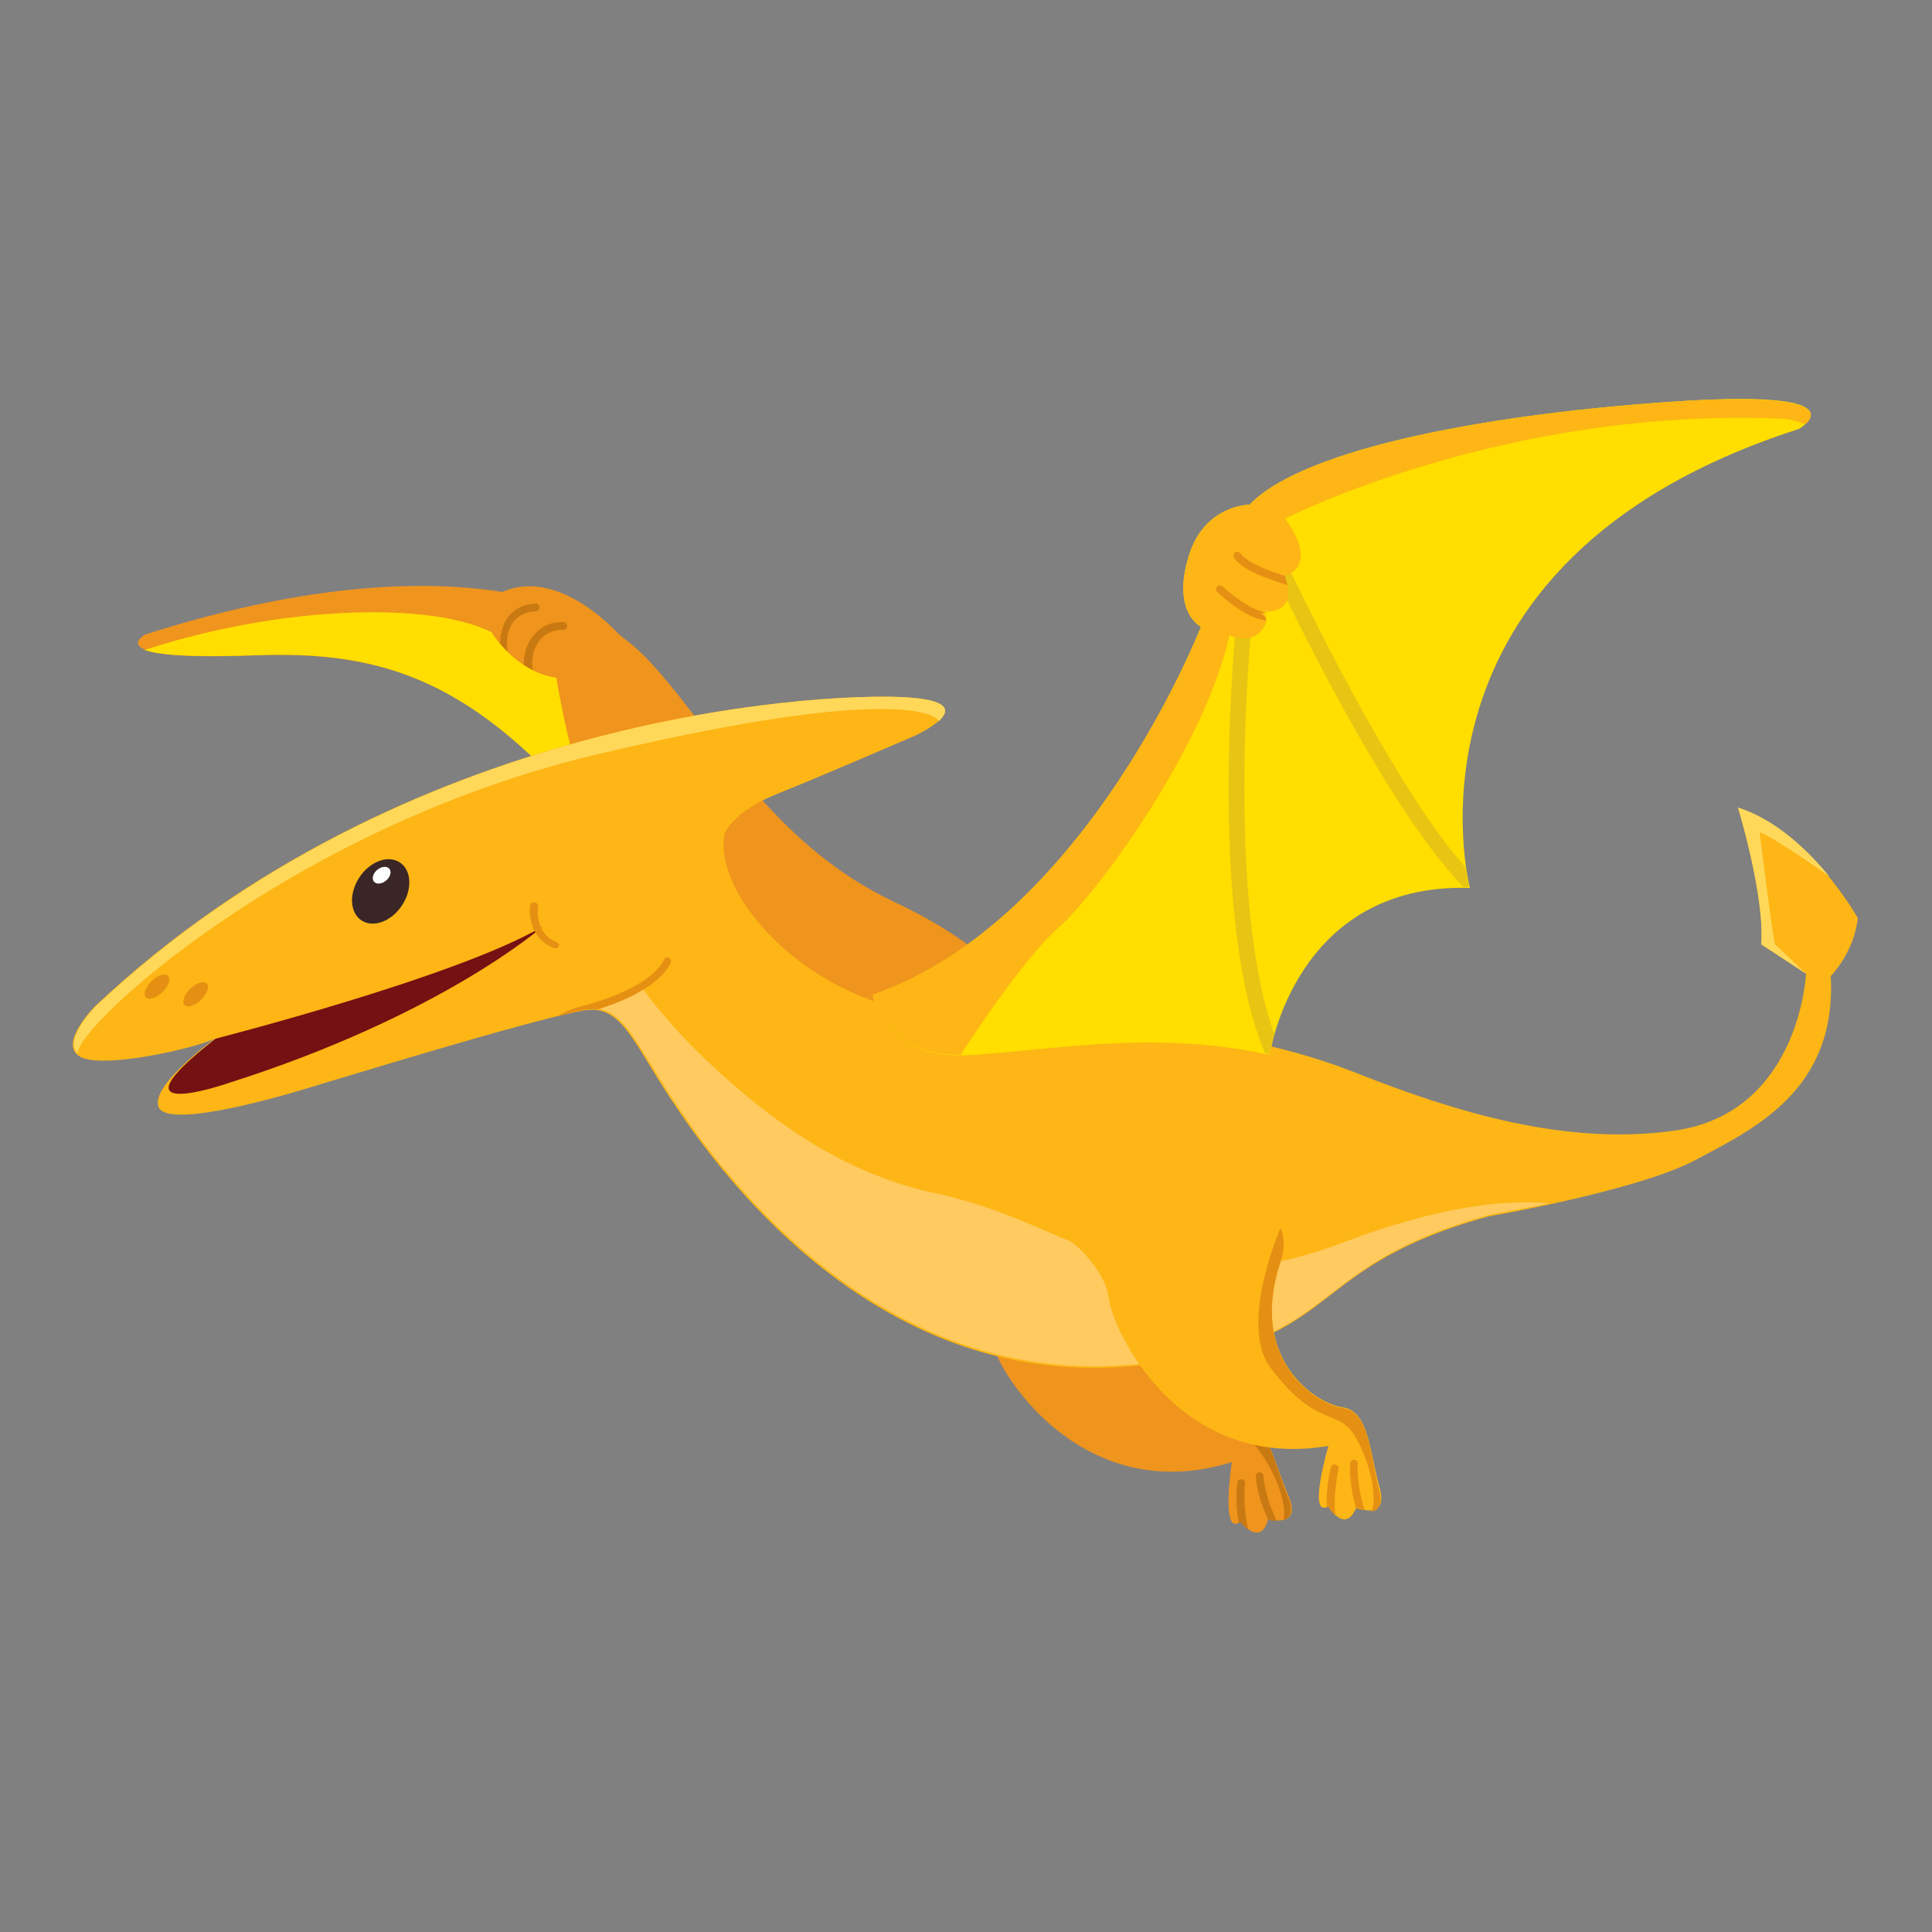 <?xml version="1.0" encoding="utf-8"?>
<!-- Generator: Adobe Illustrator 16.0.0, SVG Export Plug-In . SVG Version: 6.00 Build 0)  -->
<!DOCTYPE svg PUBLIC "-//W3C//DTD SVG 1.1//EN" "http://www.w3.org/Graphics/SVG/1.1/DTD/svg11.dtd">
<svg version="1.1" id="Layer_3" xmlns:x="http://ns.adobe.com/Extensibility/1.0/" xmlns:i="http://ns.adobe.com/AdobeIllustrator/10.0/" xmlns:graph="http://ns.adobe.com/Graphs/1.0/"
	 xmlns="http://www.w3.org/2000/svg" xmlns:xlink="http://www.w3.org/1999/xlink" xmlns:a="http://ns.adobe.com/AdobeSVGViewerExtensions/3.0/"
	 x="0px" y="0px" width="250px" height="250px" viewBox="0 0 250 250" style="enable-background:new 0 0 250 250;"
	 xml:space="preserve">
<rect x="0" y="0" width="250" height="250" fill="#808080" stroke="none"/>
<g>
	<path style="fill:#EF941D;" d="M115.7,116.7c-16.5-7.8-23.7-23-32.4-31.9c-0.9-0.9-2-1.8-3.2-2.7c0,0-7.7-8.8-15.1-5.5l0,0
		c-11.3-1.8-26.8-0.7-46.2,5.5c0,0-6.4,3.5,14.2,2.7c19.4-0.7,31.5,4.7,50.4,29.7s46.6,26.1,51.7,19
		C135,133.5,132.2,124.4,115.7,116.7z"/>
	<g>
		<path style="fill:#C97911;" d="M66.7,87.9c-0.1,0-0.3-0.1-0.4-0.2c-1.6-1.9-2-4.8-1.1-6.9c0.7-1.7,2.2-2.6,4.1-2.7
			c0.3,0,0.5,0.2,0.5,0.5c0,0.3-0.2,0.5-0.5,0.5c-2,0.1-2.9,1.2-3.3,2.1c-0.8,1.8-0.4,4.2,1,5.9c0.2,0.2,0.1,0.5-0.1,0.7
			C66.9,87.9,66.8,87.9,66.7,87.9z"/>
		<path style="fill:#C97911;" d="M70.2,90.1c-0.1,0-0.2,0-0.3-0.1c-1.9-1.2-2.6-3.7-1.8-6.1c0.8-2.2,2.6-3.5,4.8-3.4
			c0.3,0,0.5,0.3,0.5,0.5c0,0.3-0.3,0.5-0.5,0.5c-2.1-0.1-3.3,1.3-3.8,2.7c-0.5,1.6-0.3,3.8,1.4,4.9c0.2,0.2,0.3,0.5,0.1,0.7
			C70.5,90,70.3,90.1,70.2,90.1z"/>
	</g>
	<path style="fill:#FFDE00;" d="M32.9,84.8c17.1-0.7,28.6,3.5,44,21.7C73.5,97.7,72,87.7,72,87.7c-5.4-0.8-8.4-5.9-8.4-5.9
		c-2.8-1.4-9.3-3.3-22-2.3c-12.7,1-22.8,4.6-22.9,4.6C20.3,84.7,24.2,85.1,32.9,84.8z"/>
</g>
<g>
	<path style="fill:#EF941D;" d="M122.9,167.6c0,0,4.7,2.8,5.7,6.7c1,3.9,11.8,20.8,30.8,14.9c0,0-1.5,9.8,1.1,7.7
		c0,0,2.6,3.4,3.6-0.3c0,0,4.5,1.2,2.6-3.1c-1.9-4.3-2.6-9.5-6.1-9.5s-13-4.6-10.5-17.6C152.5,153.3,123.2,157.3,122.9,167.6z"/>
	<path style="fill:#C97911;" d="M165.2,196.8c-0.9-1.9-1.6-4.1-1.7-5.8c0-0.3-0.3-0.5-0.5-0.5c-0.3,0-0.5,0.3-0.5,0.5
		c0.1,1.7,0.7,3.8,1.6,5.6C164.2,196.7,164.7,196.8,165.2,196.8z"/>
	<path style="fill:#C97911;" d="M161.5,197.9c-0.4-1.9-0.6-4-0.4-6c0-0.3-0.2-0.5-0.5-0.5c-0.3,0-0.5,0.2-0.5,0.5
		c-0.2,1.8-0.1,3.5,0.2,5.2c0.1,0,0.1-0.1,0.2-0.1C160.5,196.9,160.9,197.5,161.5,197.9z"/>
	<path style="fill:#C97911;" d="M160.5,184c-3.5,0-13-4.6-10.5-17.6c0.3-1.8,0.1-3.2-0.6-4.4c-0.1,0.4-3.6,13.2,1.2,18.1
		c7.3,7.3,9.4,3.6,12.4,7.7c2.3,3.2,3.5,6.9,3.1,8.9c0.8-0.3,1.4-1.1,0.5-3.1C164.8,189.3,164.1,184.1,160.5,184z"/>
</g>
<g>
	<path style="fill:#FDB615;" d="M118.4,95.2c0,0,9.8-4.5-1.8-5c-11.5-0.5-64.5,2.5-104.3,40c0,0-4.8,4.8-2,6.5s14.8-1,17.5-2.3
		c0,0-8.3,6-7.3,8.8s14-0.8,19-2.3c4.7-1.4,28.4-8.7,35.3-10c0.5-0.1,0.9-0.2,1.2-0.2c4.5-0.5,6,4.3,11,11.8s25.3,37.3,59.3,34.3
		c28.3-2.5,21-12.4,46.3-19.4c0,0,19.3-3.3,26.8-7.3s18.3-9,17.5-23.8c0,0,3-3,3.5-7.5c0,0-6.3-11.3-15.5-14.3c0,0,3.5,11.5,3,17.7
		c0,0,4.3,2.8,5.8,3.8c0,0-0.8,18-17,20.3c-14.1,2-28.4-2.4-41.3-7.5c-8.9-3.5-17.7-5-27.1-6.1c-7.1-0.9-14.4-1.4-21.6-1.1
		c-20.8,0.8-34.8-15.8-32.9-23.8c0,0,1.1-2.8,6.6-5S118.4,95.2,118.4,95.2z"/>
	<path style="fill:#FFCA5F;" d="M174,160.7c-7,2.7-14.9,4.2-22.5,3.6c-10.6-0.9-17.5-7.1-30.5-9.9c-10.8-2.3-19.8-8.2-28.2-15.9
		c-3.5-3.2-6.8-6.7-9.6-10.5l-6.4,2.5c4,0.1,5.6,4.7,10.3,11.8c5,7.5,25.3,37.3,59.3,34.3c28.3-2.5,21-12.4,46.3-19.4
		c0,0,3.3-0.6,7.8-1.5C194.6,155.2,186.2,156.1,174,160.7z"/>
	<path style="fill:#FFD85A;" d="M121.5,93.3c1.4-1.3,1.6-2.8-4.8-3.1c-11.5-0.5-64.5,2.5-104.3,40c0,0-4.3,4.3-2.3,6.2
		c-1-2.8,26.8-29.1,66.8-38.7C118.6,87.8,121.5,93.2,121.5,93.3z"/>
	<path style="fill:#E59013;" d="M86.5,123.9c-0.3-0.1-0.5,0.1-0.6,0.3c0,0-1.2,3.6-11,6.1c-1.1,0.3-2,0.7-2.8,1.2
		c1.2-0.3,2.2-0.5,2.9-0.7c0.5-0.1,0.9-0.2,1.2-0.2c0.4,0,0.8,0,1.2,0c8.3-2.6,9.4-6,9.4-6.1C86.9,124.3,86.7,124,86.5,123.9z"/>
	<path style="fill:#FFD85A;" d="M227.7,107.7c2,0.7,9,5.7,9,5.7c-2.7-3.3-6.8-7.3-11.8-8.9c0,0,3.5,11.5,3,17.7c0,0,4.3,2.8,5.8,3.8
		l-4-3.8C229.3,120.8,227.7,107.7,227.7,107.7z"/>
</g>
<g>
	<path style="fill:#FDB615;" d="M138.7,160.7c0,0,4.3,3.4,4.8,7.4s8.9,22.3,28.4,19c0,0-2.8,9.5,0,7.8c0,0,2.1,3.7,3.6,0.2
		c0,0,4.3,1.8,3-2.7s-1.3-9.8-4.8-10.3s-12.2-6.3-8-18.9S140.4,150.5,138.7,160.7z"/>
	<path style="fill:#E59013;" d="M176.6,195.4c-0.7-2-1-4.3-0.9-6c0-0.3-0.2-0.5-0.5-0.5c-0.3,0-0.5,0.2-0.5,0.5
		c-0.1,1.7,0.2,3.8,0.8,5.8C175.6,195.2,176.1,195.4,176.6,195.4z"/>
	<path style="fill:#E59013;" d="M172.8,196.1c-0.2-1.9,0-4,0.4-6c0.1-0.3-0.1-0.5-0.4-0.6c-0.3-0.1-0.5,0.1-0.6,0.4
		c-0.4,1.7-0.6,3.5-0.5,5.2c0.1,0,0.1-0.1,0.2-0.1C171.9,194.9,172.2,195.6,172.8,196.1z"/>
	<path style="fill:#E59013;" d="M173.7,182.2c-3.5-0.5-12.2-6.3-8-18.9c0.6-1.7,0.5-3.2,0-4.4c-0.2,0.4-5.4,12.6-1.3,18.1
		c6.3,8.3,8.9,4.9,11.2,9.3c1.8,3.4,2.6,7.3,1.9,9.3c0.9-0.2,1.5-0.9,0.9-3C177.2,187.9,177.2,182.7,173.7,182.2z"/>
</g>
<g>
	<path style="fill:#FFDE00;" d="M113,128.8c0,0,1.1,8.6,13.1,7.7c12.1-0.9,23.9-3.1,38.2,0c0,0,3.2-22.3,25.9-21.6
		c0,0-11-42.2,42.6-59.4c0,0,8.6-5.1-15.2-3.6c-23.7,1.5-48.7,5.9-55.9,13.4c0,0-5.7,0-7.8,6.4c-2.4,7.5,1.5,9.4,1.5,9.4
		S140.7,119.2,113,128.8z"/>
	<path style="fill:#E8C513;" d="M167.1,74.2c-0.2-0.5-0.8-0.7-1.3-0.5c-0.5,0.2-0.7,0.8-0.5,1.3c0.6,1.4,13.8,29.3,24.1,39.8
		c0.2,0,0.5,0,0.7,0c0,0-0.2-0.9-0.5-2.6C179.9,101.3,167.3,74.5,167.1,74.2z"/>
	<path style="fill:#E8C513;" d="M162.2,78c0.1-0.5-0.3-1-0.9-1.1c-0.5-0.1-1,0.3-1.1,0.9c-0.2,1.8-4.2,40.4,3.5,58.5
		c0.2,0,0.4,0.1,0.6,0.1c0,0,0.2-1,0.6-2.6C158.3,115.6,162.1,78.5,162.2,78z"/>
	<g>
		<path style="fill:#FDB615;" d="M217.6,51.9c-23.7,1.5-48.7,5.9-55.9,13.4c0,0-5.7,0-7.8,6.4c-2.4,7.5,1.5,9.4,1.5,9.4
			s-14.8,38-42.5,47.6c0,0,1,7.8,11.4,7.8c0,0,7.8-12.2,12.7-16.5c4.9-4.3,18.8-23.1,22.1-37.8c0,0,2.7,1.3,4.2-0.7
			c1.5-2-0.4-2.4-0.4-2.4s5.5,0.9,3.3-4.6c0,0,4.7-0.9,0.1-7.4c0,0,28.6-14.6,64.8-12.9c0,0,1.2,0.2,2.5,0.7
			C235,53.7,236.3,50.8,217.6,51.9z"/>
		<path style="fill:#E59013;" d="M166.2,75.6c0.1,0,0.2,0.1,0.4,0.1c-0.1-0.3-0.2-0.7-0.3-1.1c0,0,0.1,0,0.2,0c-2.2-0.7-5-1.7-6-3
			c-0.2-0.2-0.5-0.3-0.7-0.1c-0.2,0.2-0.3,0.5-0.1,0.7C160.8,73.8,163.8,74.8,166.2,75.6z"/>
		<path style="fill:#E59013;" d="M158.2,75.9c-0.2-0.2-0.5-0.2-0.7,0c-0.2,0.2-0.2,0.5,0,0.7c1.2,1.1,3.9,3.4,6.3,3.7
			c0-0.8-0.9-1-0.9-1s0.5,0.1,1.1,0C161.8,79,159.1,76.7,158.2,75.9z"/>
	</g>
</g>
<g>
	<path style="fill:#741112;" d="M27.9,134.4c0,0,31.3-8,42.3-14.5c0,0-13,11.5-40.8,20.3C29.4,140.2,13.4,145.7,27.9,134.4z"/>
	<path style="fill:#E59013;" d="M71.9,122.7c-0.1,0-0.1,0-0.2,0c-2.9-1.1-3.3-4.1-3.1-5.5c0-0.3,0.3-0.5,0.6-0.4
		c0.3,0,0.5,0.3,0.4,0.6c0,0.1-0.4,3.4,2.4,4.5c0.3,0.1,0.4,0.4,0.3,0.6C72.3,122.5,72.1,122.7,71.9,122.7z"/>
</g>
<g>
	
		<ellipse transform="matrix(0.696 0.718 -0.718 0.696 100.116 20.92)" style="fill:#E59013;" cx="25.3" cy="128.7" rx="1" ry="2"/>
	
		<ellipse transform="matrix(0.696 0.718 -0.718 0.696 97.879 24.205)" style="fill:#E59013;" cx="20.3" cy="127.7" rx="1" ry="2"/>
</g>
<g>
	
		<ellipse transform="matrix(0.833 0.553 -0.553 0.833 72.007 -8.041)" style="fill:#3A2626;" cx="49.3" cy="115.4" rx="3.3" ry="4.5"/>
	
		<ellipse transform="matrix(0.641 0.767 -0.767 0.641 104.685 2.814)" style="fill:#FFFFFF;" cx="49.3" cy="113.3" rx="0.9" ry="1.3"/>
</g>
</svg>

